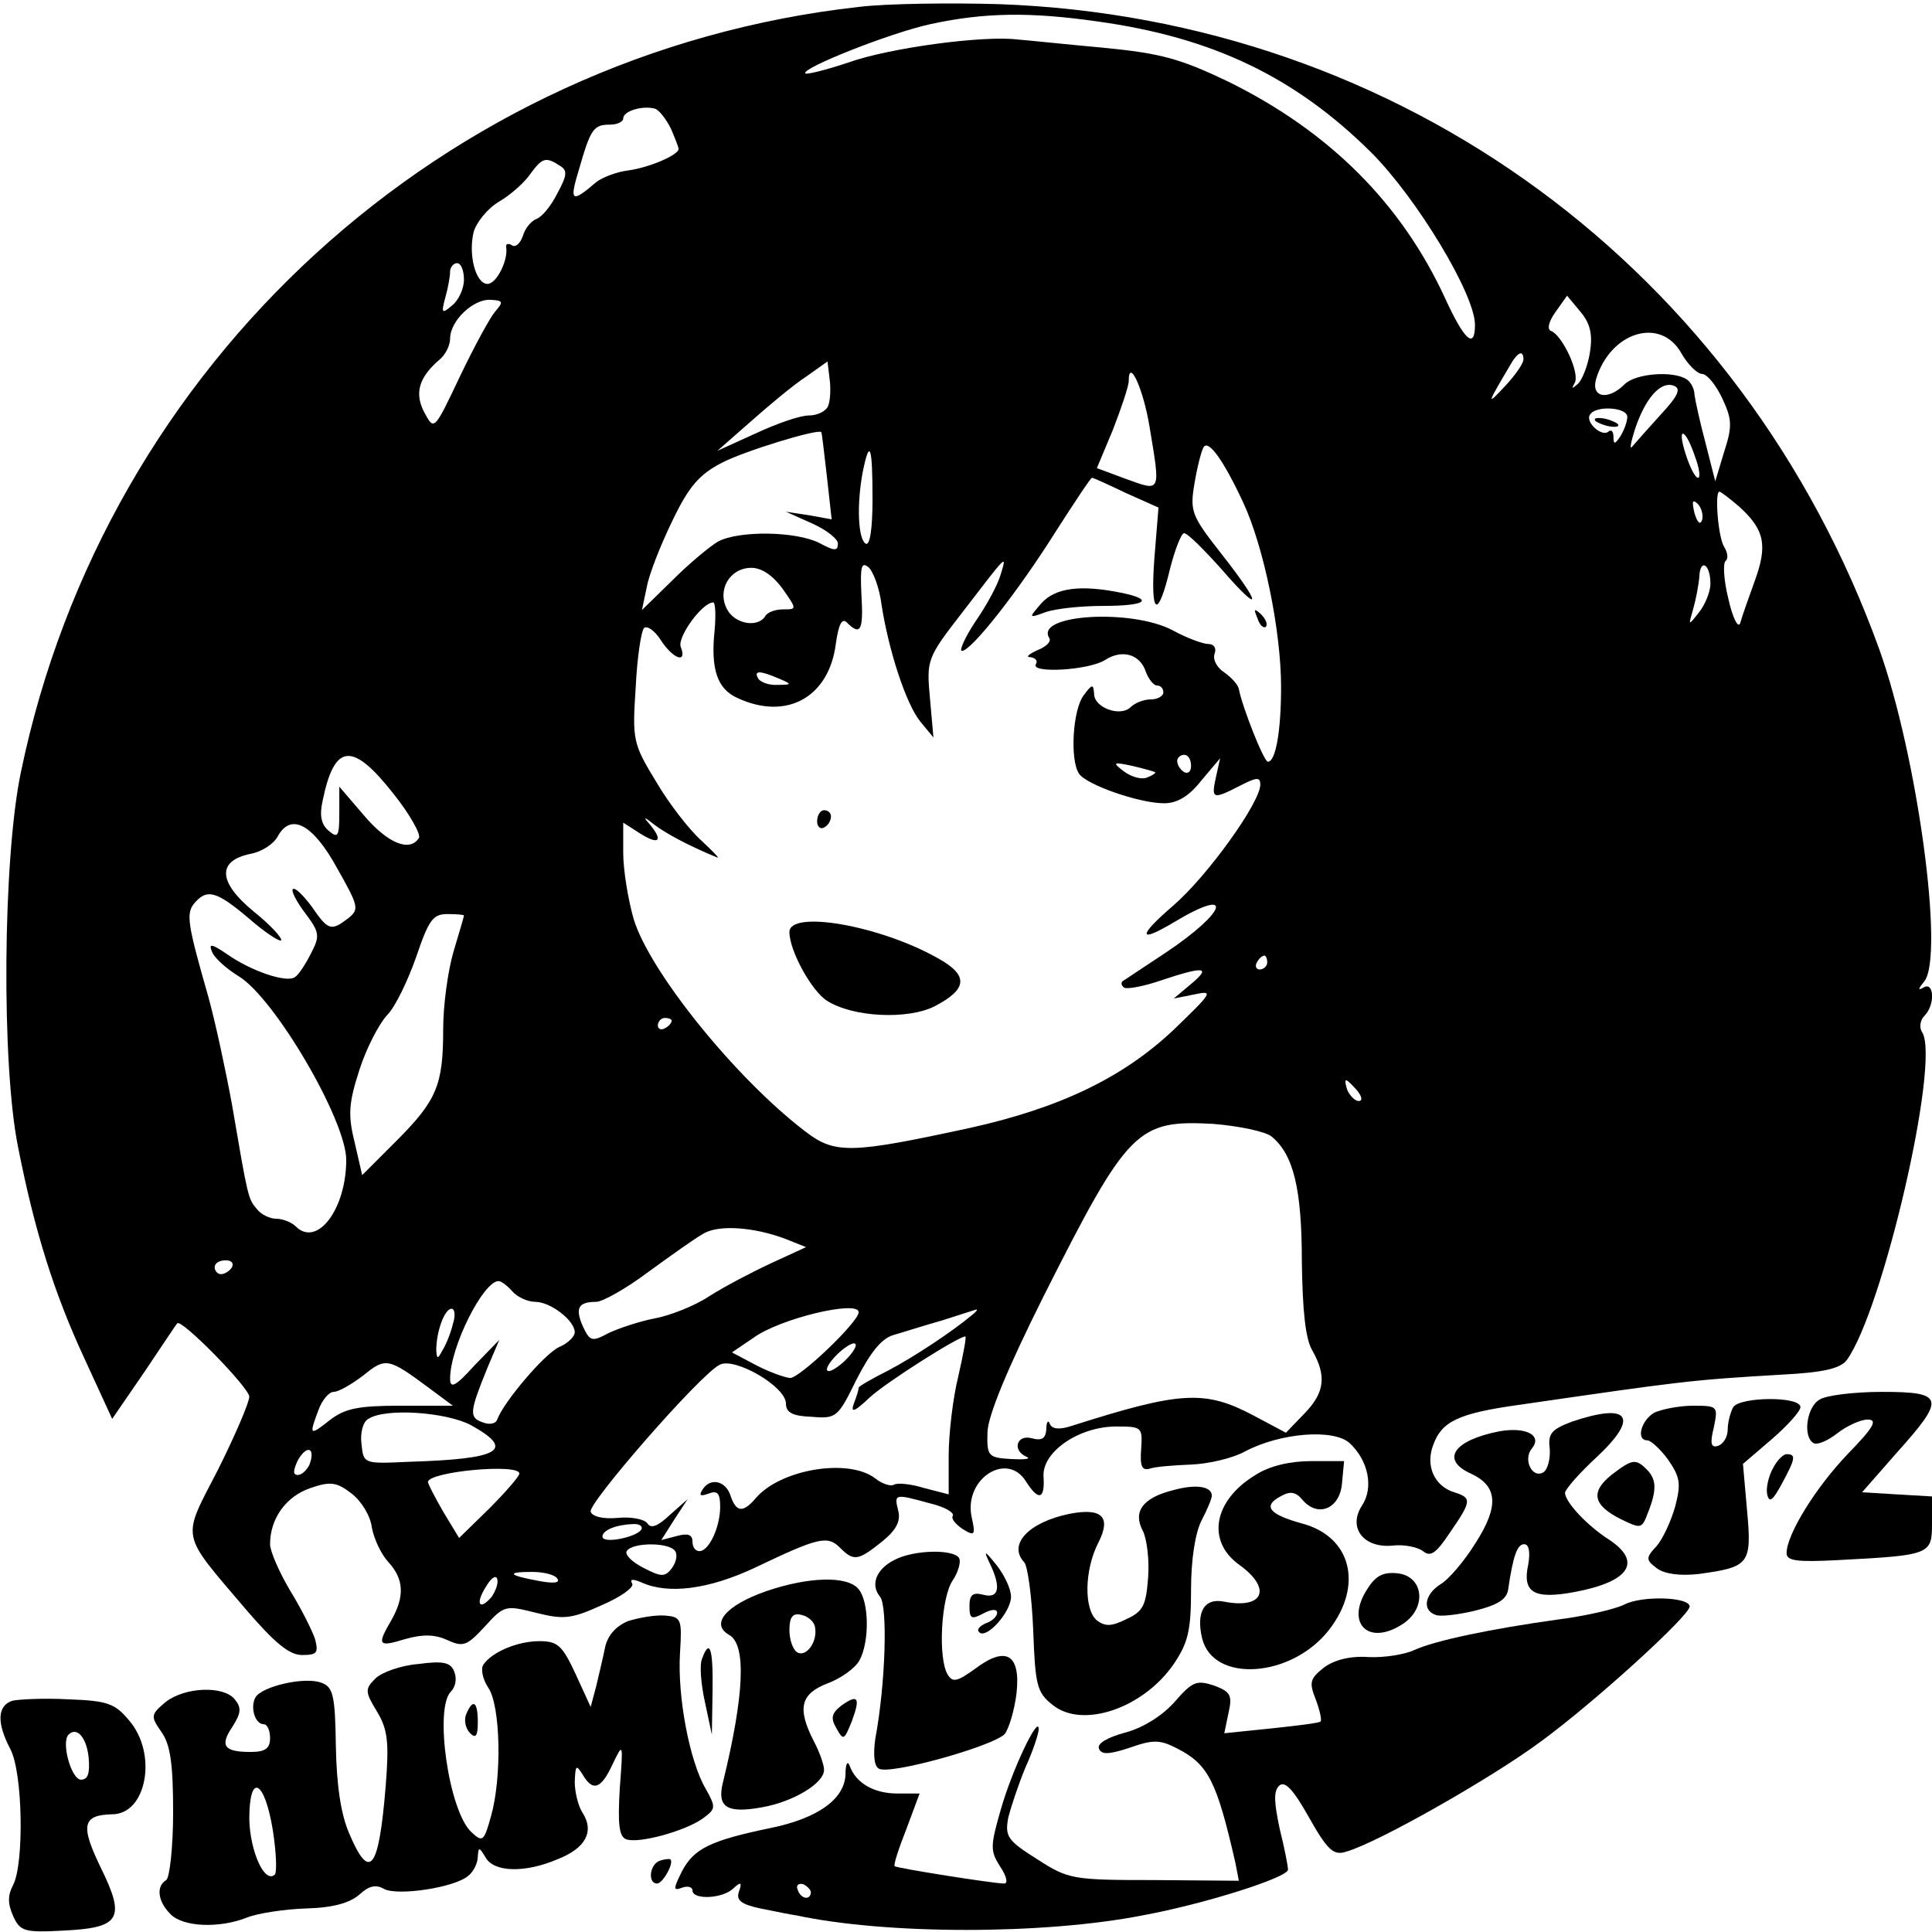 <?xml version="1.0" standalone="no"?>
<!DOCTYPE svg PUBLIC "-//W3C//DTD SVG 20010904//EN"
 "http://www.w3.org/TR/2001/REC-SVG-20010904/DTD/svg10.dtd">
<svg version="1.0" xmlns="http://www.w3.org/2000/svg"
 width="279pt" height="279pt" viewBox="0 0 279 279"
 preserveAspectRatio="xMidYMid meet">

<g transform="translate(0,279) scale(0.1,-0.1)"
fill="#000000" stroke="none">
<path d="M1240 2780 c-599 -67 -1088 -514 -1210 -1106 -26 -125 -28 -421 -4
-540 24 -122 52 -211 96 -306 l40 -87 46 67 c25 37 46 69 48 71 6 7 104 -93
104 -106 0 -8 -20 -55 -45 -105 -53 -103 -56 -89 40 -202 42 -49 63 -66 81
-66 22 0 24 3 19 23 -4 12 -20 44 -36 70 -16 27 -29 57 -29 67 0 37 23 69 58
81 29 10 38 9 60 -8 14 -11 27 -32 29 -49 3 -16 13 -38 24 -50 22 -24 24 -49
4 -84 -21 -36 -19 -39 20 -27 25 7 42 7 60 -1 24 -11 29 -9 55 19 28 31 30 31
74 20 40 -10 51 -9 95 11 28 12 47 26 44 31 -4 7 1 7 13 2 39 -18 98 -10 164
21 92 44 105 47 123 29 20 -20 26 -19 61 9 21 17 27 30 23 45 -6 24 -5 24 46
10 21 -5 35 -13 33 -18 -3 -4 4 -12 14 -19 18 -11 19 -9 13 18 -11 55 52 95
79 50 18 -28 27 -25 25 7 -3 36 51 73 105 73 37 0 38 -1 36 -32 -2 -25 1 -32
12 -29 8 3 35 5 60 6 25 1 60 9 78 19 51 27 128 33 151 12 27 -25 35 -64 18
-90 -21 -32 2 -62 44 -58 16 2 36 -2 44 -8 11 -9 19 -3 39 27 31 45 32 50 6
58 -29 9 -42 39 -30 69 12 33 36 45 122 57 235 34 246 36 383 44 59 3 83 9 92
21 52 72 135 430 109 473 -5 7 -3 18 3 24 16 16 14 50 -1 41 -9 -5 -8 -2 1 9
29 37 -10 325 -65 479 -198 549 -690 911 -1271 932 -70 2 -162 1 -203 -4z
m345 -21 c166 -23 285 -80 395 -189 66 -66 150 -205 150 -249 0 -36 -15 -23
-43 38 -63 137 -167 241 -313 313 -69 33 -97 41 -180 49 -55 5 -111 11 -125
12 -49 6 -184 -12 -243 -33 -33 -11 -61 -18 -63 -16 -7 7 121 58 180 71 78 17
144 18 242 4z m-616 -155 c6 -14 11 -27 11 -29 0 -9 -43 -27 -72 -31 -17 -2
-38 -10 -47 -17 -36 -31 -39 -28 -25 18 17 59 21 65 45 65 10 0 19 4 19 9 0
11 29 19 46 14 6 -2 16 -15 23 -29z m-161 -53 c12 -7 11 -14 -3 -40 -9 -18
-22 -34 -30 -37 -8 -3 -17 -14 -20 -25 -4 -11 -11 -17 -16 -13 -5 3 -9 2 -8
-3 3 -19 -14 -53 -27 -53 -17 0 -28 42 -20 75 4 14 20 34 37 44 17 10 37 28
45 40 17 23 22 25 42 12z m-138 -165 c0 -13 -8 -30 -17 -37 -15 -13 -16 -11
-10 11 4 14 7 31 7 38 0 6 5 12 10 12 6 0 10 -11 10 -24z m45 -46 c-7 -8 -30
-50 -51 -94 -37 -78 -37 -78 -51 -52 -15 28 -8 51 21 76 9 7 16 21 16 31 0 26
34 58 59 56 18 -1 18 -3 6 -17z m1581 -59 c-3 -19 -11 -39 -17 -45 -9 -8 -10
-8 -5 1 8 14 -18 69 -34 75 -6 2 -4 13 6 27 l17 24 20 -24 c14 -17 17 -33 13
-58z m132 -1 c9 -16 23 -30 30 -30 7 0 20 -16 29 -35 14 -30 15 -40 3 -77
l-13 -43 -14 55 c-8 30 -15 62 -16 70 0 8 -5 18 -11 22 -19 13 -74 9 -90 -7
-24 -24 -49 -19 -41 8 21 68 93 90 123 37z m-228 -9 c0 -6 -12 -23 -26 -38
-28 -30 -28 -29 10 35 9 14 16 16 16 3z m-1004 -67 c-3 -8 -16 -14 -28 -14
-13 0 -47 -12 -77 -26 l-55 -25 49 43 c27 24 62 53 79 64 l31 22 3 -25 c2 -14
1 -31 -2 -39z m464 -30 c16 -96 17 -94 -33 -76 l-43 16 23 55 c12 31 23 63 23
71 0 34 21 -11 30 -66z m738 17 c-18 -20 -36 -40 -41 -46 -4 -5 -2 6 4 25 15
45 37 70 56 63 11 -4 7 -14 -19 -42z m-48 -3 c0 -7 -5 -20 -10 -28 -8 -12 -10
-12 -10 -1 0 8 -3 11 -7 8 -9 -9 -34 13 -27 24 8 14 54 11 54 -3z m-1156 -85
l7 -63 -33 6 -33 5 38 -17 c20 -9 37 -22 37 -29 0 -11 -5 -11 -27 1 -34 17
-116 18 -146 2 -12 -7 -42 -32 -66 -56 l-44 -43 7 33 c3 18 20 61 37 96 24 50
39 67 72 84 33 17 138 49 143 44 1 -1 4 -29 8 -63z m1254 27 c6 -16 8 -30 4
-30 -4 0 -12 16 -18 35 -13 41 0 37 14 -5z m-653 -65 c30 -64 55 -186 55 -267
0 -65 -8 -108 -19 -108 -6 0 -37 79 -42 105 -1 6 -10 16 -21 24 -11 7 -17 19
-14 27 3 8 -1 14 -9 14 -8 0 -32 9 -52 20 -59 31 -198 23 -178 -11 4 -5 -4
-13 -17 -18 -13 -6 -17 -10 -10 -10 7 -1 11 -5 8 -10 -9 -14 77 -9 100 6 25
16 51 8 59 -18 4 -10 11 -19 16 -19 5 0 9 -4 9 -10 0 -5 -8 -10 -18 -10 -10 0
-23 -5 -29 -11 -15 -15 -53 -1 -53 19 -1 15 -3 14 -15 -2 -16 -21 -20 -93 -7
-113 10 -16 87 -43 123 -43 19 0 36 10 54 33 l27 32 -6 -27 c-7 -32 -5 -33 34
-13 25 13 30 13 30 2 0 -26 -77 -133 -126 -175 -51 -44 -51 -55 1 -24 88 53
78 16 -12 -44 -32 -21 -60 -40 -62 -41 -2 -2 -2 -6 2 -9 3 -3 27 1 53 10 63
21 74 20 44 -5 l-25 -21 30 6 c28 6 26 3 -30 -51 -73 -69 -164 -113 -295 -142
-171 -37 -194 -38 -237 -5 -101 77 -225 231 -248 307 -8 28 -15 71 -15 95 l0
44 25 -16 c27 -17 33 -10 13 14 -10 11 -8 11 7 -1 17 -13 51 -31 90 -47 6 -3
-5 8 -22 24 -18 16 -48 55 -66 86 -33 54 -34 60 -29 135 2 43 8 82 12 86 4 4
15 -3 24 -17 18 -28 39 -35 29 -10 -5 14 31 64 47 64 3 0 4 -18 2 -40 -6 -57
4 -85 33 -98 71 -33 132 1 142 78 4 29 9 38 16 31 20 -20 24 -11 21 40 -2 41
0 48 10 40 7 -6 16 -30 19 -54 10 -65 35 -143 56 -169 l19 -23 -5 56 c-5 56
-5 58 47 125 66 86 64 84 55 54 -4 -14 -20 -44 -36 -67 -16 -24 -24 -43 -20
-43 14 0 82 87 136 173 27 42 50 77 52 77 2 0 24 -10 49 -22 l47 -21 -6 -74
c-6 -82 5 -89 23 -13 7 27 16 50 20 50 5 0 29 -24 54 -52 59 -68 59 -53 0 22
-43 55 -46 61 -39 102 4 24 10 47 13 52 7 12 29 -19 57 -79z m-535 4 c0 -44
-4 -68 -10 -64 -11 7 -13 57 -4 104 10 49 14 37 14 -40z m1252 -11 c36 -33 41
-55 22 -107 -9 -25 -19 -53 -21 -61 -3 -8 -11 8 -17 35 -7 28 -8 52 -4 55 4 3
3 12 -2 20 -9 14 -14 80 -7 80 2 0 15 -10 29 -22z m-54 -19 c-3 -8 -7 -3 -11
10 -4 17 -3 21 5 13 5 -5 8 -16 6 -23z m12 -92 c0 -12 -8 -31 -17 -42 -15 -19
-15 -19 -8 5 4 14 8 35 9 47 1 27 16 19 16 -10z m-1340 -7 c21 -30 21 -30 1
-30 -11 0 -23 -4 -26 -10 -11 -17 -44 -11 -55 10 -15 28 4 60 35 60 15 0 31
-11 45 -30z m-5 -130 c19 -8 19 -9 -2 -9 -12 -1 -25 4 -28 9 -7 12 2 12 30 0z
m-557 -166 c24 -30 40 -59 37 -64 -13 -21 -45 -8 -79 32 l-36 42 0 -38 c0 -34
-2 -37 -15 -26 -11 9 -14 22 -9 44 17 83 43 85 102 10z m1152 40 c0 -8 -4 -12
-10 -9 -5 3 -10 10 -10 16 0 5 5 9 10 9 6 0 10 -7 10 -16z m-52 -9 c2 -1 -4
-5 -12 -8 -8 -3 -22 1 -33 9 -17 13 -16 14 12 8 17 -4 31 -8 33 -9z m-1181
-139 c31 -55 32 -59 16 -72 -25 -19 -29 -18 -53 17 -12 16 -24 28 -27 25 -3
-2 5 -18 18 -35 21 -28 21 -33 8 -58 -8 -16 -18 -31 -23 -34 -12 -9 -64 9 -98
33 -22 15 -27 16 -22 4 3 -9 21 -25 39 -36 52 -32 155 -208 155 -265 0 -71
-42 -127 -73 -96 -6 6 -19 11 -28 11 -9 0 -22 6 -28 14 -13 15 -13 17 -36 151
-9 49 -24 119 -34 155 -30 105 -33 121 -20 136 18 21 32 17 78 -22 23 -20 44
-34 47 -32 2 3 -15 22 -40 42 -51 42 -53 73 -4 83 16 3 33 14 39 25 19 35 51
18 86 -46z m183 -68 c0 -2 -7 -25 -15 -52 -8 -27 -15 -77 -15 -112 0 -81 -9
-103 -68 -162 l-49 -49 -11 48 c-10 40 -8 57 7 104 10 31 28 66 40 79 12 12
30 50 42 84 18 53 24 62 45 62 13 0 24 -1 24 -2z m1160 -68 c0 -5 -5 -10 -11
-10 -5 0 -7 5 -4 10 3 6 8 10 11 10 2 0 4 -4 4 -10z m-860 -84 c0 -3 -4 -8
-10 -11 -5 -3 -10 -1 -10 4 0 6 5 11 10 11 6 0 10 -2 10 -4z m990 -101 c7 -9
8 -15 2 -15 -5 0 -12 7 -16 15 -3 8 -4 15 -2 15 2 0 9 -7 16 -15z m-124 -66
c32 -26 44 -76 44 -181 1 -70 5 -111 15 -128 21 -37 18 -61 -11 -91 l-27 -28
-47 25 c-70 37 -105 35 -262 -15 -18 -6 -29 -5 -32 3 -2 6 -5 3 -5 -8 -1 -13
-6 -17 -21 -13 -22 6 -29 -18 -7 -27 6 -3 -4 -4 -23 -3 -33 2 -35 4 -34 39 1
24 28 90 81 196 122 242 135 255 245 249 37 -3 75 -11 84 -18z m-702 -148 l30
-12 -50 -23 c-28 -13 -68 -34 -90 -48 -21 -14 -57 -28 -79 -32 -21 -4 -51 -14
-66 -21 -24 -13 -27 -12 -37 9 -12 27 -7 36 19 36 9 0 43 19 75 43 33 24 68
49 79 55 22 14 74 10 119 -7z m-799 -41 c-3 -5 -10 -10 -16 -10 -5 0 -9 5 -9
10 0 6 7 10 16 10 8 0 12 -4 9 -10z m405 -35 c7 -8 22 -15 33 -15 22 0 57 -27
57 -44 0 -6 -10 -16 -22 -21 -21 -9 -81 -80 -90 -105 -2 -6 -11 -8 -21 -4 -20
7 -19 15 7 79 l17 40 -36 -37 c-27 -30 -35 -34 -35 -19 0 46 48 141 70 141 4
0 13 -7 20 -15z m-86 -47 c-3 -13 -10 -30 -15 -38 -7 -13 -8 -13 -9 0 0 27 12
60 22 60 5 0 6 -10 2 -22z m586 17 c0 -14 -85 -95 -99 -95 -9 1 -31 9 -50 19
l-34 18 31 21 c38 28 152 55 152 37z m165 -3 c-31 -26 -86 -62 -122 -81 -24
-12 -43 -23 -43 -25 0 -3 -3 -13 -7 -23 -5 -14 1 -12 23 9 24 22 128 88 138
88 2 0 -3 -26 -10 -57 -8 -32 -14 -84 -14 -115 l0 -56 -35 9 c-19 6 -39 8 -44
5 -4 -3 -17 1 -27 9 -39 30 -138 13 -173 -29 -18 -21 -28 -20 -36 4 -7 22 -30
27 -41 8 -5 -8 -2 -9 9 -5 13 5 17 1 17 -19 0 -29 -16 -64 -30 -64 -6 0 -10 6
-10 14 0 10 -7 12 -22 8 l-23 -6 19 30 19 29 -26 -23 c-17 -16 -27 -20 -32
-12 -4 6 -23 10 -43 8 -21 -2 -37 2 -39 9 -4 12 157 197 186 212 21 12 96 -31
96 -56 0 -13 10 -18 37 -19 36 -3 38 -1 65 54 20 39 36 59 53 64 14 4 45 14
70 21 25 8 47 15 50 16 2 0 0 -3 -5 -7z m-180 -62 c-10 -11 -23 -20 -28 -20
-6 0 -2 9 8 20 10 11 23 20 28 20 6 0 2 -9 -8 -20z m-606 -44 l35 -26 -76 0
c-61 0 -80 -4 -102 -21 -29 -23 -30 -22 -16 15 5 14 15 26 22 26 7 0 26 11 43
24 32 26 36 25 94 -18z m61 -54 c65 -36 43 -49 -90 -53 -65 -3 -65 -3 -68 26
-2 15 2 32 10 36 24 16 112 10 148 -9z m-233 -57 c-4 -8 -11 -15 -17 -15 -7 0
-7 6 0 21 13 23 26 19 17 -6z m303 -13 c0 -4 -20 -27 -44 -51 l-43 -42 -23 38
c-12 21 -22 40 -22 43 2 15 132 27 132 12z m176 -81 c-7 -11 -56 -21 -56 -10
0 9 19 17 43 18 10 1 16 -3 13 -8z m49 -31 c4 -6 1 -17 -5 -25 -10 -13 -16
-12 -41 1 -16 8 -27 19 -24 24 8 13 62 13 70 0z m-265 -66 c-18 -21 -24 -10
-8 15 7 12 14 17 16 11 2 -6 -2 -17 -8 -26z m95 26 c4 -6 -6 -7 -27 -3 -44 8
-48 13 -10 13 17 0 34 -4 37 -10z"/>
<path d="M2304 2182 c4 -3 14 -7 22 -8 9 -1 13 0 10 4 -4 3 -14 7 -22 8 -9 1
-13 0 -10 -4z"/>
<path d="M1504 1919 c-19 -22 -19 -22 6 -13 14 5 51 9 83 9 62 0 75 9 26 19
-59 12 -95 7 -115 -15z"/>
<path d="M1816 1897 c3 -10 9 -15 12 -12 3 3 0 11 -7 18 -10 9 -11 8 -5 -6z"/>
<path d="M1180 1604 c0 -8 5 -12 10 -9 6 3 10 10 10 16 0 5 -4 9 -10 9 -5 0
-10 -7 -10 -16z"/>
<path d="M1140 1444 c0 -27 32 -85 54 -99 37 -24 117 -28 156 -8 48 25 49 45
3 70 -84 47 -213 69 -213 37z"/>
<path d="M2628 769 c-19 -10 -25 -54 -9 -63 5 -3 20 3 34 14 14 11 34 20 44
20 15 0 9 -11 -28 -49 -47 -49 -89 -117 -89 -144 0 -11 15 -13 73 -10 135 7
137 8 137 53 l0 39 -51 3 -50 3 50 57 c71 79 69 88 -21 88 -40 0 -81 -5 -90
-11z"/>
<path d="M2503 758 c-4 -7 -8 -22 -8 -32 0 -11 -6 -21 -14 -24 -10 -3 -12 3
-6 27 6 30 6 31 -30 31 -20 0 -45 -5 -56 -10 -19 -11 -27 -40 -10 -40 5 0 19
-13 30 -28 17 -25 19 -34 10 -68 -6 -21 -18 -47 -27 -57 -16 -17 -15 -20 1
-32 11 -8 33 -11 60 -8 73 10 77 14 70 91 l-6 68 42 36 c22 19 41 40 41 46 0
16 -87 15 -97 0z"/>
<path d="M2270 737 c-29 -11 -35 -17 -32 -39 1 -15 -3 -30 -9 -34 -16 -10 -30
18 -17 34 16 19 -8 32 -47 25 -66 -13 -85 -41 -41 -61 39 -18 41 -47 7 -100
-16 -26 -39 -53 -51 -60 -22 -14 -27 -37 -7 -44 6 -3 32 0 57 6 32 8 46 16 48
31 7 48 13 65 23 65 7 0 9 -11 6 -29 -9 -41 8 -51 67 -40 80 15 98 44 49 76
-31 20 -62 53 -63 67 0 5 21 29 46 52 62 58 47 79 -36 51z"/>
<path d="M2560 669 c-6 -11 -10 -28 -8 -37 3 -13 8 -9 21 15 20 37 21 43 7 43
-5 0 -14 -9 -20 -21z"/>
<path d="M1813 660 c-61 -37 -71 -96 -23 -130 47 -34 35 -64 -22 -53 -29 6
-41 -15 -32 -53 16 -65 129 -57 183 12 50 64 33 135 -39 154 -47 13 -57 25
-31 39 14 8 22 7 32 -5 22 -26 54 -13 57 24 l3 32 -48 0 c-30 0 -60 -7 -80
-20z"/>
<path d="M2327 660 c-31 -25 -26 -44 14 -64 29 -14 30 -14 39 10 13 33 12 48
-2 62 -16 16 -21 15 -51 -8z"/>
<path d="M1694 638 c-44 -11 -58 -31 -44 -58 6 -11 10 -42 8 -68 -3 -40 -7
-49 -31 -60 -22 -11 -31 -11 -43 -2 -19 16 -18 73 2 112 19 37 6 51 -41 42
-59 -12 -90 -44 -66 -70 5 -5 11 -49 13 -97 3 -80 5 -91 28 -109 43 -35 131
-5 175 59 21 31 25 49 25 108 0 43 6 81 15 99 8 15 15 32 15 36 0 14 -24 17
-56 8z"/>
<path d="M1293 538 c-27 -13 -37 -36 -22 -54 11 -14 8 -125 -7 -205 -3 -22 -2
-39 5 -43 15 -10 167 33 182 50 6 8 14 34 17 59 6 56 -15 69 -60 35 -25 -18
-32 -20 -39 -9 -15 23 -10 113 7 137 8 12 12 27 9 32 -8 13 -64 12 -92 -2z"/>
<path d="M1429 533 c17 -35 14 -52 -9 -46 -15 4 -20 0 -20 -16 0 -19 3 -20 20
-11 11 6 20 7 20 1 0 -5 -7 -12 -16 -15 -9 -4 -14 -9 -10 -13 10 -11 46 29 46
51 0 12 -10 32 -21 46 -17 21 -19 22 -10 3z"/>
<path d="M1975 496 c-33 -50 1 -84 51 -51 35 23 30 69 -8 73 -20 2 -31 -3 -43
-22z"/>
<path d="M1106 492 c-57 -20 -81 -47 -53 -63 25 -14 22 -86 -9 -213 -9 -36 6
-45 56 -36 46 8 90 35 90 54 0 8 -7 27 -15 42 -24 47 -19 68 20 83 19 7 40 22
46 33 15 27 14 85 -1 103 -16 20 -73 18 -134 -3z m71 -52 c4 -21 -13 -44 -26
-36 -6 4 -11 18 -11 32 0 19 5 25 17 22 10 -2 19 -10 20 -18z"/>
<path d="M2346 473 c-14 -7 -58 -17 -98 -22 -93 -13 -176 -30 -206 -44 -13 -6
-42 -11 -65 -10 -27 2 -50 -4 -65 -15 -20 -16 -22 -21 -12 -46 6 -16 9 -30 7
-32 -1 -2 -33 -6 -71 -10 l-68 -7 6 29 c6 26 3 31 -21 40 -25 8 -31 6 -57 -24
-18 -20 -45 -37 -71 -44 -26 -7 -41 -16 -38 -23 3 -9 14 -9 44 1 34 12 44 12
69 -1 45 -23 57 -47 84 -165 l5 -26 -122 1 c-118 0 -124 1 -169 30 -43 27 -47
33 -42 60 4 16 15 49 25 73 11 24 19 49 19 55 0 22 -39 -60 -55 -117 -15 -52
-15 -59 -1 -81 10 -15 12 -25 6 -25 -15 0 -154 22 -158 25 -2 2 6 26 17 54
l19 51 -32 0 c-34 0 -60 15 -69 40 -3 8 -6 3 -6 -12 -1 -36 -40 -64 -109 -78
-87 -18 -110 -30 -127 -62 -13 -26 -13 -29 0 -24 8 3 15 1 15 -4 0 -14 44 -12
59 3 11 10 13 9 8 -5 -4 -12 3 -18 31 -24 20 -4 44 -9 52 -10 131 -28 357 -28
500 0 92 17 210 55 210 66 0 5 -5 31 -12 59 -8 38 -9 54 -1 62 8 8 20 -4 43
-45 27 -48 36 -56 54 -50 46 13 211 107 281 159 78 57 215 182 215 195 0 14
-69 16 -94 3z m-1175 -416 c-1 -12 -15 -9 -19 4 -3 6 1 10 8 8 6 -3 11 -8 11
-12z"/>
<path d="M907 449 c-17 -7 -29 -20 -33 -37 -3 -15 -9 -40 -13 -57 l-8 -30 -22
48 c-19 41 -26 47 -52 47 -32 0 -69 -16 -81 -34 -4 -6 -1 -21 7 -33 18 -26 20
-130 4 -186 -10 -36 -12 -38 -28 -23 -33 30 -54 179 -30 203 7 7 9 19 5 29 -5
13 -15 16 -52 11 -25 -2 -53 -12 -62 -21 -15 -15 -15 -19 2 -47 16 -26 18 -45
13 -108 -10 -122 -23 -139 -53 -68 -12 28 -18 70 -19 126 -1 73 -4 85 -21 91
-24 9 -85 -5 -95 -21 -8 -14 -1 -39 12 -39 5 0 9 -9 9 -20 0 -15 -7 -20 -28
-20 -39 0 -45 9 -26 37 12 19 13 27 3 39 -16 20 -72 18 -100 -4 -21 -18 -22
-20 -6 -43 13 -18 17 -46 17 -116 0 -50 -5 -95 -10 -98 -15 -9 -12 -31 6 -49
18 -19 71 -21 111 -5 15 6 54 12 85 13 39 1 63 8 77 20 14 13 24 15 36 8 20
-10 101 2 121 19 8 6 14 19 14 28 1 14 2 14 11 -1 12 -22 57 -23 104 -3 41 16
53 40 37 66 -7 10 -12 31 -12 46 1 24 2 25 11 11 15 -26 27 -22 44 15 15 31
15 31 10 -36 -3 -51 -1 -69 9 -73 18 -7 86 12 111 30 19 14 19 16 4 43 -23 39
-41 133 -37 196 3 49 2 52 -22 54 -14 1 -37 -3 -53 -8z m-513 -302 c5 -32 6
-60 3 -64 -15 -14 -36 34 -37 80 0 68 22 57 34 -16z"/>
<path d="M1014 395 c-4 -8 -2 -36 4 -63 l10 -47 1 63 c1 61 -4 77 -15 47z"/>
<path d="M18 334 c-22 -7 -23 -32 -3 -70 18 -34 20 -165 4 -196 -8 -15 -8 -27
0 -45 10 -22 16 -24 72 -21 83 4 91 17 54 92 -29 60 -26 75 17 76 50 0 66 88
24 136 -20 24 -31 28 -87 30 -35 2 -72 0 -81 -2z m110 -82 c2 -23 -1 -32 -11
-32 -14 0 -29 54 -18 65 12 12 26 -4 29 -33z"/>
<path d="M1215 327 c-14 -11 -16 -18 -7 -33 10 -18 11 -17 22 10 13 35 9 40
-15 23z"/>
<path d="M673 314 c-3 -8 -1 -20 6 -27 8 -8 11 -4 11 16 0 30 -7 35 -17 11z"/>
<path d="M953 103 c-15 -5 -18 -33 -4 -33 8 0 25 30 19 35 -2 1 -9 0 -15 -2z"/>
</g>
</svg>
